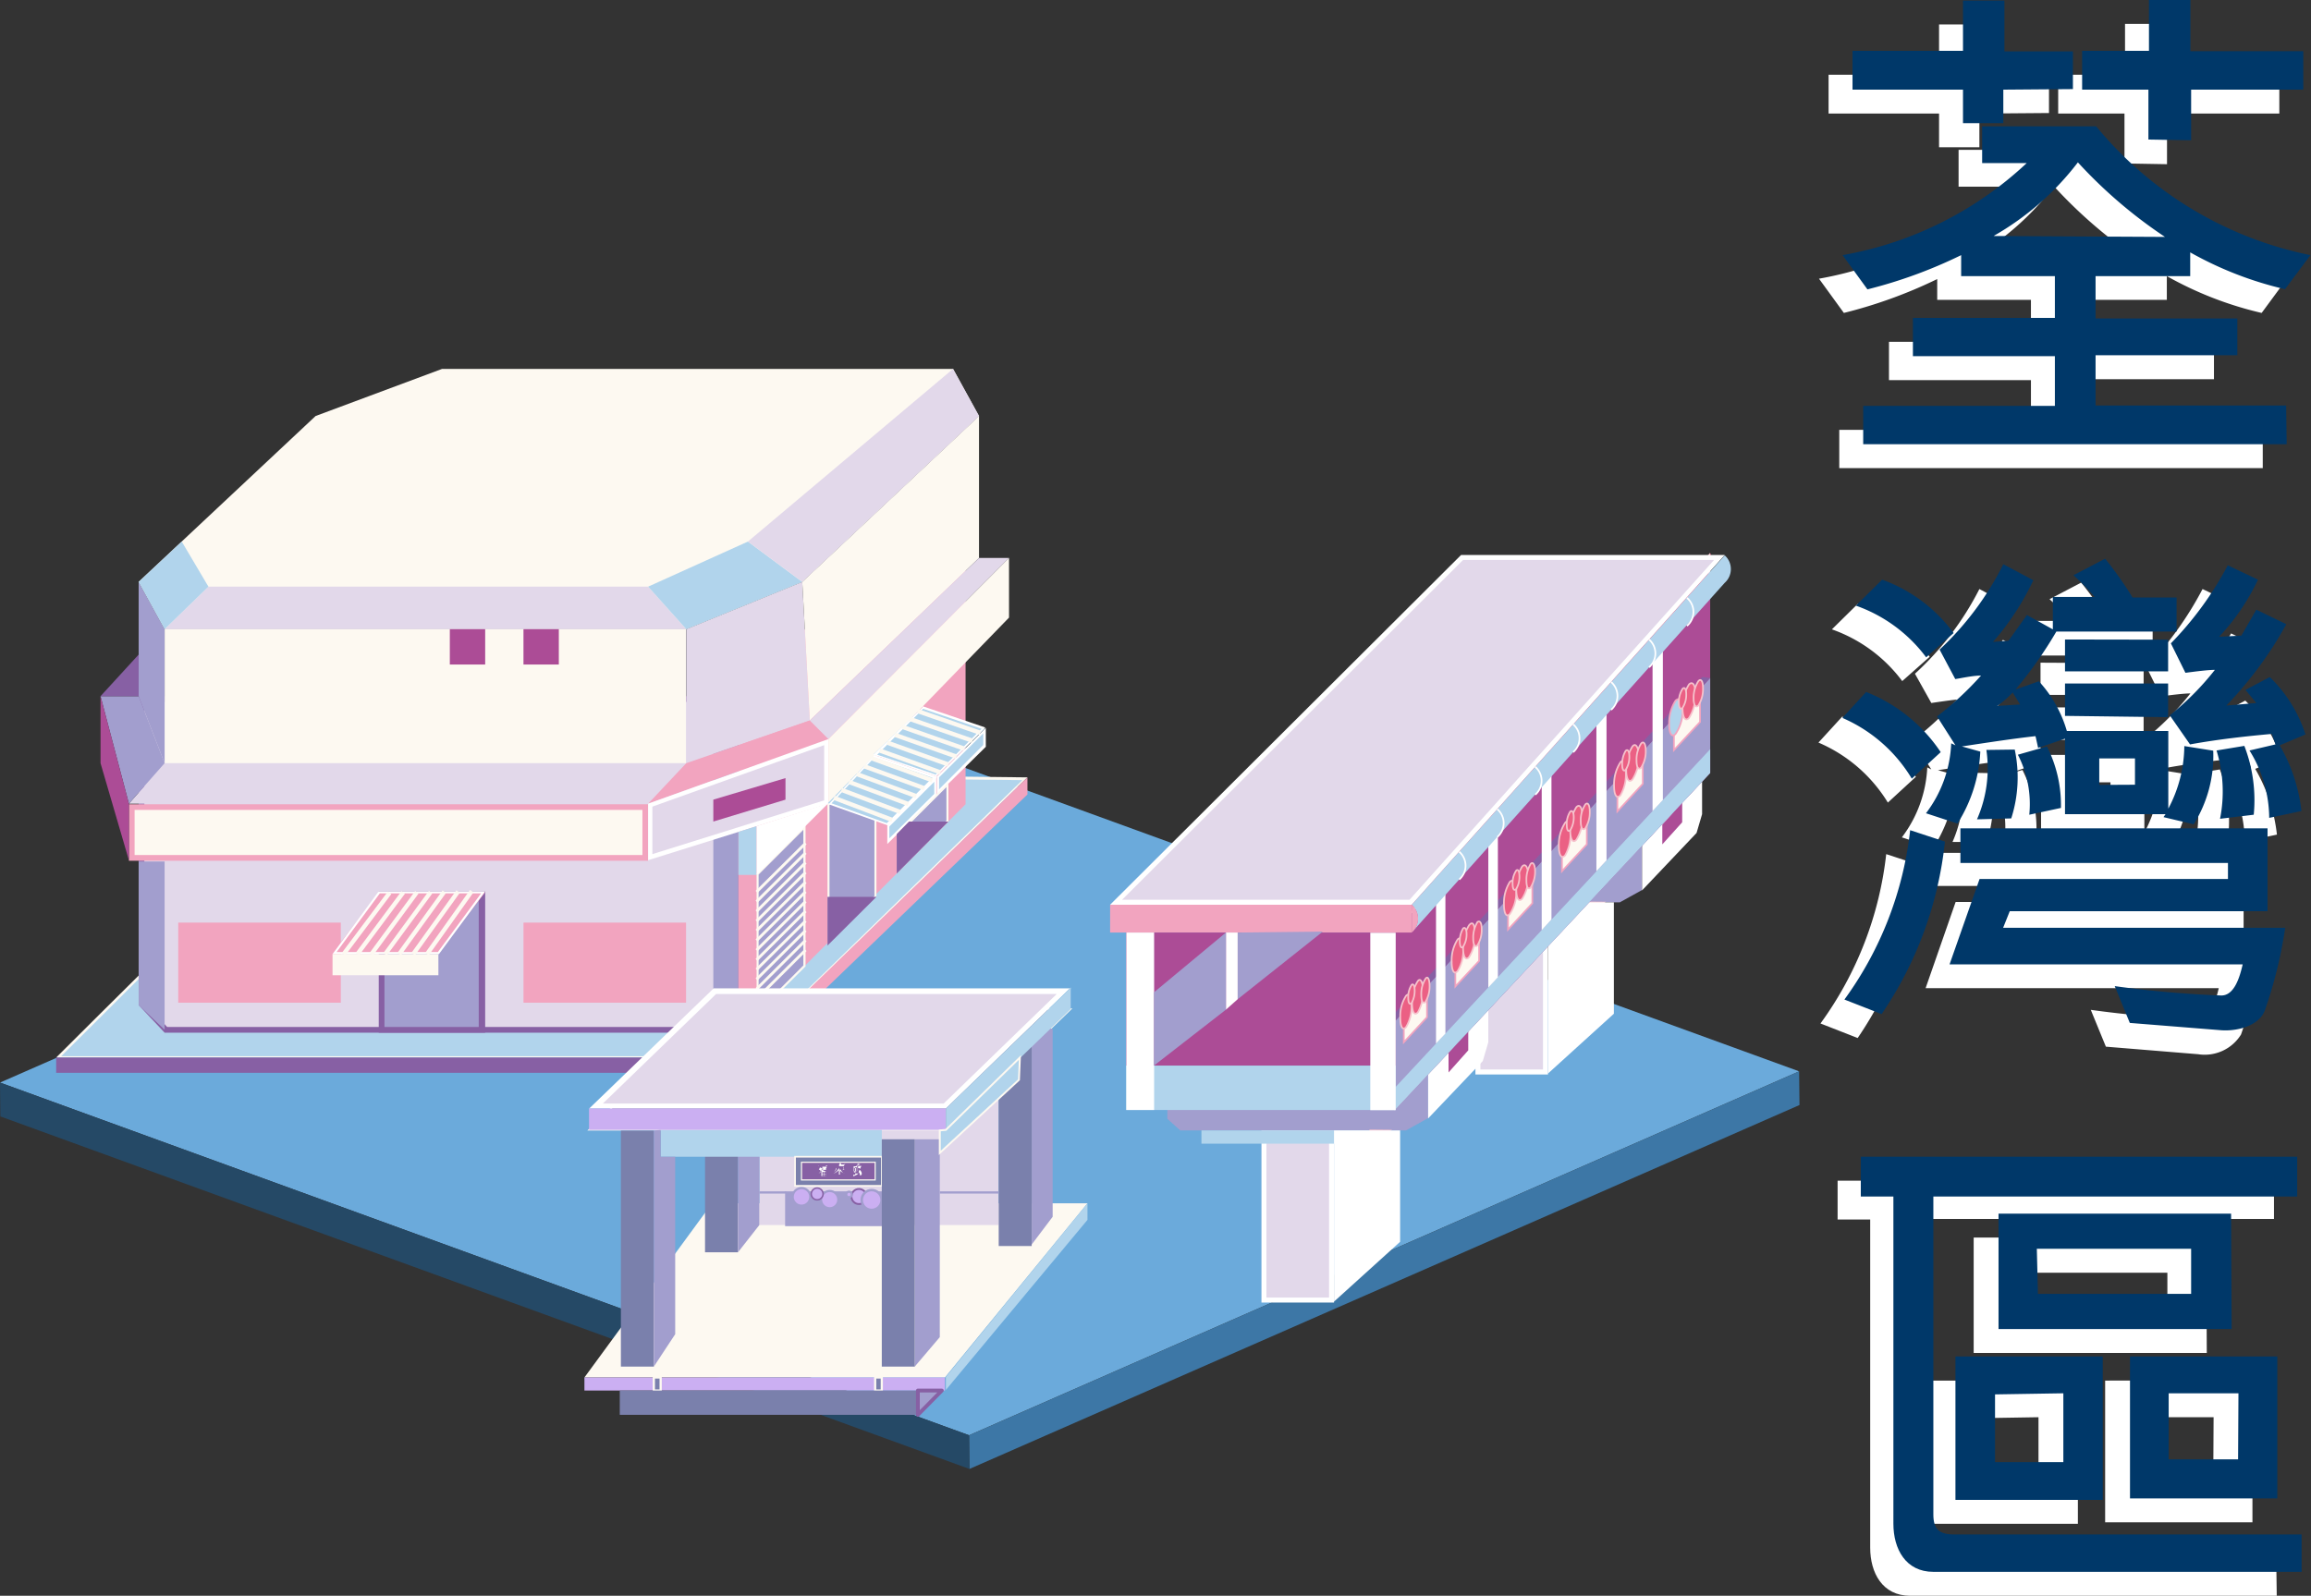 <svg xmlns="http://www.w3.org/2000/svg" width="125.51" height="86.69" viewBox="0 0 125.51 86.69">
  <rect x="0" y="0" width="125.51" height="86.69" fill="#333333" stroke="none"/>
  <g id="Layer_2" data-name="Layer 2">
    <g id="Iron">
      <g>
        <g>
          <path d="M122.89,25.43h-23V23.35l10.41,0v-2.7h-7.71V18.57h7.71V16.29h-5.09V15.16A25.73,25.73,0,0,1,100.14,17l-1.35-1.86a19.63,19.63,0,0,0,10-5h-2.42v-2l6.19,0a20.29,20.29,0,0,0,11.64,7L122.83,17a19.39,19.39,0,0,1-5.15-2v1.29h-5.14V18.6h7.7v2h-7.7v2.73h10.35ZM107.5,6.17V8l-2.19,0V6.17h-6V4.06h6l0-2.73,2.25,0,0,2.76h3.72V6.14Zm8.78,8a25.77,25.77,0,0,1-4.73-4.05,15.24,15.24,0,0,1-4.58,4Zm-.9-5.29V6.17h-3.6l0-2.11h3.63V1.3h2.25V4.08l6.13,0V6.17h-6.1l0,2.75Z" style="fill: #fff"/>
          <path d="M102.53,43.6a8.19,8.19,0,0,0-3.77-3.26l1.29-1.41a8.74,8.74,0,0,1,4,3.27Zm-3.66,12a19.24,19.24,0,0,0,3.57-9.2l1.89.62a20.45,20.45,0,0,1-3.44,9.37ZM103.31,37a8.12,8.12,0,0,0-3.82-2.81l1.43-1.41a8.29,8.29,0,0,1,3.88,2.9Zm13,8.52h-5.46v-4.1l-1.46.5-.14-.64c-1.24.14-2.48.33-4,.56l1,.28A8,8,0,0,1,105,46.05l-1.71-.56a6.81,6.81,0,0,0,1.38-3.8l.22.11-1-1.57A17.67,17.67,0,0,0,106.29,38c-.45.05-1.06.14-1.4.19L104,36.6A16.13,16.13,0,0,0,107.5,32l1.63.87a14.34,14.34,0,0,1-2.19,3.35l.84-.06,1-1.4,1.41.78V33.73h2.27a13.5,13.5,0,0,0-1.15-1.18l1.72-.9a20.3,20.3,0,0,1,1.49,2.11h2.39v1.85h-6.53a21.77,21.77,0,0,1-2.22,3.15l1.27-.45a6.75,6.75,0,0,1,1.52,2.7h5.51v4.22a7.35,7.35,0,0,0,.87-3.4l1.57.25a7,7,0,0,1-1.06,4.05l-1.64-.39Zm-1.94,11.34-.82-2a58.08,58.08,0,0,0,5.79.51c.71,0,1-1,1.16-1.69H104.58L106.21,49h13.53v-.87H105.17V46.33h16.68v4.5l-14,0-.36.9,15.32,0a24.35,24.35,0,0,1-1.1,4.47,2.32,2.32,0,0,1-2.33,1.07ZM108.09,42a7.29,7.29,0,0,1-.19,3.74l-1.86,0a6.9,6.9,0,0,0,.51-3.77Zm-.11-3.1a5.36,5.36,0,0,1-.84.73l1.24-.08Zm1.86,2.93a7.07,7.07,0,0,1,.76,3.34l-1.72.37a5.84,5.84,0,0,0-.62-3.26Zm6.58-5.8v1.72h-5.6V36Zm-5.6,4.14V38.43l5.6,0v1.83Zm3.8,3.74V42.5l-1.94,0,0,1.44Zm6-5.15,1.32-.7a7.57,7.57,0,0,1,1.94,3.12l-1.4.59a9.08,9.08,0,0,1,1.18,3.57l-1.75.37a7,7,0,0,0-1.06-3.66l1.4-.33-.2-.57c-1.32.12-2.84.28-4.44.57l-1.1-1.58a15.1,15.1,0,0,0,2.45-2.47c-.34,0-1,.08-1.6.16l-.79-1.6A18.29,18.29,0,0,0,119.62,32l1.64.78a11.89,11.89,0,0,1-2.11,3.1l1.21-.06.81-1.41,1.63.79a20.46,20.46,0,0,1-3.26,4.42l1.63-.14Zm-1.38,7a7.56,7.56,0,0,0-.19-3.71l1.51-.25A8.19,8.19,0,0,1,121,45.6Z" style="fill: #fff"/>
          <path d="M123.65,86.69H103.74c-1.5,0-2.17-1.24-2.17-2.61V66.25l-1.77,0V64.14l23.7,0v2.08H103.71l0,17.26c0,.79.28,1.1,1.15,1.1h18.76Zm-10.8-3.91h-8V75l8,0ZM107,77.05v3.68l3.71,0,0-3.74Zm12.85-3.55-12.66,0,0-6.27h12.63Zm-10.52-1.91h8.38V69.14h-8.38Zm13,3.4V82.7h-8V75Zm-2.11,2-3.79,0v3.59l3.77,0Z" style="fill: #fff"/>
        </g>
        <g>
          <path d="M124.19,24.13h-23V22.05l10.41,0v-2.7h-7.71V17.27h7.71V15h-5.09V13.86a25.73,25.73,0,0,1-5.09,1.86l-1.35-1.86a19.56,19.56,0,0,0,10-5h-2.42v-2l6.19,0a20.29,20.29,0,0,0,11.64,7l-1.38,1.85a19.39,19.39,0,0,1-5.15-2V15h-5.14v2.3h7.7v2h-7.7v2.73h10.35ZM108.8,4.87V6.69l-2.19,0V4.87h-6V2.76h6l0-2.73,2.25,0,0,2.76h3.72V4.84Zm8.78,8a25.77,25.77,0,0,1-4.73-4.05,15.24,15.24,0,0,1-4.58,4Zm-.9-5.29V4.87h-3.6l0-2.11h3.63V0h2.25V2.78l6.13,0V4.87H119l0,2.75Z" style="fill: #003869"/>
          <path d="M103.83,42.3A8.19,8.19,0,0,0,100.06,39l1.29-1.41a8.74,8.74,0,0,1,4.05,3.27Zm-3.66,12a19.24,19.24,0,0,0,3.57-9.2l1.89.62a20.45,20.45,0,0,1-3.44,9.37Zm4.44-18.59a8.12,8.12,0,0,0-3.82-2.81l1.43-1.41a8.34,8.34,0,0,1,3.88,2.9Zm13,8.52h-5.46v-4.1l-1.46.5-.14-.64c-1.24.14-2.48.33-4,.56l1,.28a8,8,0,0,1-1.24,3.91l-1.71-.56a6.72,6.72,0,0,0,1.37-3.8l.23.11-1-1.57a17.67,17.67,0,0,0,2.39-2.22c-.45,0-1.06.14-1.4.19l-.85-1.6a16.31,16.31,0,0,0,3.46-4.64l1.63.87a14.34,14.34,0,0,1-2.19,3.35l.84-.06,1-1.4,1.41.78V32.43h2.27a13.5,13.5,0,0,0-1.15-1.18l1.72-.9a20.3,20.3,0,0,1,1.49,2.11h2.39v1.85h-6.53a22.57,22.57,0,0,1-2.22,3.15l1.27-.45a6.75,6.75,0,0,1,1.52,2.7h5.51v4.22a7.35,7.35,0,0,0,.87-3.4l1.57.25a7,7,0,0,1-1.06,4l-1.64-.39Zm-1.94,11.34-.82-2a57.83,57.83,0,0,0,5.79.51c.71,0,1-1,1.16-1.69H105.88l1.63-4.64H121v-.87H106.47V45h16.68v4.5l-14,0-.36.9,15.32,0A24.35,24.35,0,0,1,123,54.9c-.33.84-1.49,1.12-2.33,1.07Zm-6.25-14.85a7.29,7.29,0,0,1-.19,3.74l-1.86.05a6.9,6.9,0,0,0,.51-3.77Zm-.11-3.1a5.36,5.36,0,0,1-.84.73l1.24-.08Zm1.86,2.93a7.07,7.07,0,0,1,.76,3.34l-1.72.37a5.84,5.84,0,0,0-.62-3.26Zm6.58-5.8v1.72h-5.6V34.74Zm-5.6,4.14V37.13l5.6,0v1.83Zm3.8,3.74V41.2l-1.94,0,0,1.44Zm6-5.15,1.32-.7a7.57,7.57,0,0,1,1.94,3.12l-1.4.59a9.08,9.08,0,0,1,1.18,3.57l-1.75.37a7,7,0,0,0-1.07-3.66l1.41-.33-.2-.57c-1.32.12-2.84.28-4.44.57l-1.1-1.58a15.1,15.1,0,0,0,2.45-2.47c-.34,0-1,.08-1.6.16l-.79-1.6a18.29,18.29,0,0,0,3.09-4.24l1.64.78a11.89,11.89,0,0,1-2.11,3.1l1.21-.06.81-1.41,1.63.79a20.8,20.8,0,0,1-3.26,4.42l1.63-.14Zm-1.38,7a7.56,7.56,0,0,0-.19-3.71l1.51-.25a8.19,8.19,0,0,1,.51,3.74Z" style="fill: #003869"/>
          <path d="M125,85.39H105c-1.5,0-2.17-1.24-2.17-2.61V65l-1.77,0V62.84l23.7,0V65H105l0,17.26c0,.79.28,1.1,1.15,1.1H125Zm-10.8-3.91h-8V73.69l8,0Zm-5.85-5.73v3.68l3.71,0,0-3.74Zm12.85-3.55-12.66,0,0-6.27h12.63Zm-10.52-1.91H119V67.84h-8.38Zm13,3.4V81.4h-8V73.69Zm-2.11,2-3.79,0v3.59l3.77,0Z" style="fill: #003869"/>
        </g>
        <g style="isolation: isolate">
          <polygon points="52.63 77.97 0 58.81 45.09 39.05 97.71 58.2 52.63 77.97" style="fill: #6baadb"/>
          <polygon points="52.65 79.8 52.63 77.97 97.71 58.2 97.73 60.03 52.65 79.8" style="fill: #3d77a6"/>
          <polygon points="0.02 60.65 0 58.81 52.63 77.97 52.65 79.8 0.02 60.65" style="fill: #254966"/>
        </g>
        <g>
          <g>
            <polygon points="3.19 57.4 18.73 41.87 55.66 42.28 40.14 57.4 3.19 57.4" style="fill: #b1d4ec"/>
            <path d="M18.74,42l36.78.38-15.4,15H3.32l2.22-2.21L18.74,42m0-.12L5.46,55.05l-2.41,2.4H40.16L55.8,42.23l-37.11-.4Z" style="fill: #fdf9f1"/>
          </g>
          <g>
            <polygon points="9.01 55.94 7.69 54.54 7.69 37.98 39.94 37.98 39.94 55.94 9.01 55.94" style="fill: #e2d8ea"/>
            <path d="M39.79,38.13V55.79H9.08L7.84,54.48V38.13h32m.31-.31H7.53V54.6l1.41,1.5H40.1V37.82Z" style="fill: #8760a4"/>
          </g>
          <rect x="38.74" y="37.82" width="1.35" height="18.28" style="fill: #a29ece"/>
          <polygon points="52.44 43.69 40.1 56.1 40.1 37.82 52.44 25.41 52.44 43.69" style="fill: #f2a4bf"/>
          <g>
            <rect x="20.72" y="48.57" width="5.47" height="7.37" style="fill: #a29ece"/>
            <path d="M26,48.73v7.06H20.88V48.73H26m.31-.31H20.57V56.1h5.78V48.42Z" style="fill: #8760a4"/>
          </g>
          <polygon points="37.27 34.18 8.94 34.18 7.53 31.61 17.14 22.6 24.01 20.04 51.76 20.04 53.17 22.6 43.57 31.61 37.27 34.18" style="fill: #fdf9f1"/>
          <rect x="8.94" y="34.18" width="28.32" height="7.29" style="fill: #fdf9f1"/>
          <polygon points="37.27 34.18 37.27 41.46 43.98 39.14 43.57 31.61 37.27 34.18" style="fill: #e2d8ea"/>
          <polygon points="43.57 31.61 43.98 39.14 53.17 30.31 53.17 22.6 43.57 31.61" style="fill: #fdf9f1"/>
          <polygon points="7.53 31.61 7.53 37.82 8.94 41.46 8.94 34.18 7.53 31.61" style="fill: #a29ece"/>
          <polygon points="35.18 43.66 7 43.66 8.94 41.46 37.27 41.46 35.18 43.66" style="fill: #e2d8ea"/>
          <polygon points="7.53 37.82 5.46 37.82 7 43.66 8.94 41.46 7.53 37.82" style="fill: #a29ece"/>
          <polygon points="5.46 37.82 7.53 35.56 7.53 37.82 5.46 37.82" style="fill: #8760a4"/>
          <polygon points="35.2 43.66 44.99 40.15 43.98 39.14 37.27 41.46 35.2 43.66" style="fill: #f2a4bf"/>
          <polygon points="44.99 40.15 43.98 39.14 53.17 30.31 54.8 30.31 44.99 40.15" style="fill: #e2d8ea"/>
          <g>
            <rect x="7.15" y="43.81" width="27.89" height="2.76" style="fill: #fdf9f1"/>
            <path d="M34.89,44v2.45H7.31V44H34.89m.31-.31H7v3.07H35.2V43.66Z" style="fill: #f2a4bf"/>
          </g>
          <g>
            <polygon points="35.32 43.74 44.88 40.32 44.88 43.57 35.32 46.57 35.32 43.74" style="fill: #e2d8ea"/>
            <path d="M44.76,40.48v3l-9.33,2.92V43.82l9.33-3.34m.23-.33L35.2,43.66v3.07L45,43.66V40.15Z" style="fill: #fff"/>
          </g>
          <polygon points="44.99 40.15 44.99 43.66 54.8 33.55 54.8 30.31 44.99 40.15" style="fill: #fdf9f1"/>
          <polygon points="5.46 37.82 5.46 41.46 7 46.73 7 43.66 5.46 37.82" style="fill: #ac4c96"/>
          <polygon points="8.94 34.18 37.27 34.18 35.2 31.87 11.32 31.87 8.94 34.18" style="fill: #e2d8ea"/>
          <polygon points="35.2 31.87 40.62 29.42 43.57 31.61 37.27 34.18 35.2 31.87" style="fill: #b1d4ec"/>
          <polygon points="51.76 20.04 40.62 29.42 43.57 31.61 53.17 22.6 51.76 20.04" style="fill: #e2d8ea"/>
          <polygon points="38.74 43.44 38.74 44.63 42.66 43.44 42.66 42.27 38.74 43.44" style="fill: #ac4c96"/>
          <g>
            <rect x="28.59" y="50.28" width="8.52" height="4.04" style="fill: #f2a4bf"/>
            <path d="M37,50.43v3.73H28.74V50.43H37m.31-.31H28.43v4.35h8.83V50.12Z" style="fill: #f2a4bf"/>
          </g>
          <g>
            <rect x="9.84" y="50.28" width="8.52" height="4.04" style="fill: #f2a4bf"/>
            <path d="M18.2,50.43v3.73H10V50.43H18.2m.31-.31H9.68v4.35h8.83V50.12Z" style="fill: #f2a4bf"/>
          </g>
          <g>
            <polygon points="41.14 47.46 43.69 44.95 43.69 52.5 41.14 55.01 41.14 47.46" style="fill: #a29ece"/>
            <path d="M43.63,45.08v7.37L41.2,54.88V47.51l2.43-2.43m.12-.27-2.66,2.65v7.68l2.66-2.64V44.81Z" style="fill: #fdf9f1"/>
          </g>
          <g>
            <line x1="41.09" y1="48.45" x2="43.75" y2="45.81" style="fill: none;stroke: #fdf9f1;stroke-miterlimit: 10;stroke-width: 0.155px"/>
            <line x1="41.09" y1="48.98" x2="43.75" y2="46.33" style="fill: none;stroke: #fdf9f1;stroke-miterlimit: 10;stroke-width: 0.155px"/>
            <line x1="41.09" y1="49.51" x2="43.75" y2="46.86" style="fill: none;stroke: #fdf9f1;stroke-miterlimit: 10;stroke-width: 0.155px"/>
            <line x1="41.09" y1="50.04" x2="43.75" y2="47.39" style="fill: none;stroke: #fdf9f1;stroke-miterlimit: 10;stroke-width: 0.155px"/>
            <line x1="41.09" y1="50.56" x2="43.75" y2="47.92" style="fill: none;stroke: #fdf9f1;stroke-miterlimit: 10;stroke-width: 0.155px"/>
            <line x1="41.09" y1="51.09" x2="43.75" y2="48.44" style="fill: none;stroke: #fdf9f1;stroke-miterlimit: 10;stroke-width: 0.155px"/>
            <line x1="41.09" y1="51.62" x2="43.75" y2="48.97" style="fill: none;stroke: #fdf9f1;stroke-miterlimit: 10;stroke-width: 0.155px"/>
            <line x1="41.09" y1="52.15" x2="43.75" y2="49.5" style="fill: none;stroke: #fdf9f1;stroke-miterlimit: 10;stroke-width: 0.155px"/>
            <line x1="41.09" y1="52.67" x2="43.75" y2="50.03" style="fill: none;stroke: #fdf9f1;stroke-miterlimit: 10;stroke-width: 0.155px"/>
            <line x1="41.09" y1="53.2" x2="43.75" y2="50.55" style="fill: none;stroke: #fdf9f1;stroke-miterlimit: 10;stroke-width: 0.155px"/>
            <line x1="41.09" y1="53.73" x2="43.75" y2="51.08" style="fill: none;stroke: #fdf9f1;stroke-miterlimit: 10;stroke-width: 0.155px"/>
            <line x1="41.09" y1="54.26" x2="43.75" y2="51.61" style="fill: none;stroke: #fdf9f1;stroke-miterlimit: 10;stroke-width: 0.155px"/>
          </g>
          <g>
            <polygon points="45 43.69 47.54 41.17 47.54 48.72 45 51.24 45 43.69" style="fill: #a29ece"/>
            <path d="M47.49,41.31v7.37L45.05,51.1V43.73l2.44-2.42M47.6,41l-2.66,2.65v7.68l2.66-2.65V41Z" style="fill: #fdf9f1"/>
          </g>
          <polyline points="40.1 47.53 41.09 47.53 41.09 44.88 40.1 45.19" style="fill: #b1d4ec"/>
          <polyline points="41.09 47.53 44.98 43.64 41.09 44.88" style="fill: #fff"/>
          <rect x="28.43" y="34.18" width="1.92" height="1.92" style="fill: #ac4c96"/>
          <rect x="24.43" y="34.18" width="1.92" height="1.92" style="fill: #ac4c96"/>
          <polygon points="47.6 48.72 44.94 48.72 44.94 51.37 47.6 48.72" style="fill: #8760a4"/>
          <g>
            <g>
              <polygon points="44.96 43.63 47.48 41.06 50.83 42.26 48.18 44.79 44.96 43.63" style="fill: #b1d4ec"/>
              <path d="M47.47,41.15l3.17,1.1-2.48,2.47-3-1.08,2.33-2.49m0-.13-2.49,2.67,3.25,1.16,2.66-2.65L47.43,41Z" style="fill: #fff"/>
            </g>
            <g>
              <polygon points="48.25 44.85 50.79 42.34 50.79 43.18 48.25 45.67 48.25 44.85" style="fill: #b1d4ec"/>
              <path d="M50.74,42.47v.66L48.3,45.54V44.9l2.44-2.43m.11-.27-2.66,2.65v1l2.66-2.63v-1Z" style="fill: #fff"/>
            </g>
          </g>
          <g>
            <g>
              <polygon points="47.45 40.97 50.13 38.41 53.49 39.59 50.84 42.14 47.45 40.97" style="fill: #b1d4ec"/>
              <path d="M50.12,38.5l3.19,1.09-2.49,2.49L47.64,41l2.48-2.48m0-.12L47.43,41l3.42,1.18,2.66-2.66-3.42-1.16Z" style="fill: #fff"/>
            </g>
            <g>
              <polygon points="50.91 42.19 53.46 39.67 53.46 40.52 50.91 43.01 50.91 42.19" style="fill: #b1d4ec"/>
              <path d="M53.4,39.81v.66L51,42.88v-.65l2.43-2.42m.11-.27-2.66,2.65v1l2.66-2.62v-1Z" style="fill: #fff"/>
            </g>
          </g>
          <g>
            <polygon points="48.75 45.31 51.45 42.63 51.45 44.63 48.75 47.32 48.75 45.31" style="fill: #a29ece"/>
            <path d="M51.4,42.76v1.82l-2.59,2.61V45.35l2.59-2.59m.11-.27L48.7,45.31v2.15l2.81-2.83V42.49Z" style="fill: #fdf9f1"/>
          </g>
          <polygon points="51.51 44.63 49.37 44.63 48.7 45.31 48.7 47.46 51.51 44.63" style="fill: #8760a4"/>
          <polygon points="8.94 55.94 8.94 46.8 7.53 46.8 7.53 54.6 8.94 55.94" style="fill: #a29ece"/>
          <g>
            <polygon points="18.06 51.77 20.61 48.45 26.35 48.47 23.81 51.77 18.06 51.77" style="fill: #f2a4bf"/>
            <path d="M26.13,48.53l-2.35,3.19h-5.5l2.35-3.19h5.5m.22-.11H20.57l-2.51,3.41h5.78l2.51-3.41Z" style="fill: #fff"/>
          </g>
          <rect x="18.06" y="51.83" width="5.75" height="1.15" style="fill: #fdf9f1"/>
          <rect x="3.05" y="57.45" width="37.04" height="0.83" style="fill: #8760a4"/>
          <polygon points="40.1 57.45 40.1 58.27 55.8 43.16 55.8 42.23 40.1 57.45" style="fill: #f2a4bf"/>
          <polygon points="7.53 31.61 9.87 29.42 11.32 31.87 8.94 34.18 7.53 31.61" style="fill: #b1d4ec"/>
          <g>
            <line x1="21.16" y1="48.5" x2="18.66" y2="51.83" style="fill: none;stroke: #fdf9f1;stroke-miterlimit: 10;stroke-width: 0.233px"/>
            <line x1="21.9" y1="48.48" x2="19.41" y2="51.83" style="fill: none;stroke: #fdf9f1;stroke-miterlimit: 10;stroke-width: 0.233px"/>
            <line x1="22.64" y1="48.47" x2="20.17" y2="51.83" style="fill: none;stroke: #fdf9f1;stroke-miterlimit: 10;stroke-width: 0.233px"/>
            <line x1="23.39" y1="48.46" x2="20.92" y2="51.83" style="fill: none;stroke: #fdf9f1;stroke-miterlimit: 10;stroke-width: 0.233px"/>
            <line x1="24.13" y1="48.44" x2="21.68" y2="51.83" style="fill: none;stroke: #fdf9f1;stroke-miterlimit: 10;stroke-width: 0.233px"/>
            <line x1="24.88" y1="48.43" x2="22.44" y2="51.83" style="fill: none;stroke: #fdf9f1;stroke-miterlimit: 10;stroke-width: 0.233px"/>
            <line x1="25.62" y1="48.41" x2="23.19" y2="51.83" style="fill: none;stroke: #fdf9f1;stroke-miterlimit: 10;stroke-width: 0.233px"/>
          </g>
          <g>
            <line x1="45.29" y1="43.34" x2="48.45" y2="44.54" style="fill: none;stroke: #fdf9f1;stroke-miterlimit: 10;stroke-width: 0.233px"/>
            <line x1="45.7" y1="42.91" x2="48.89" y2="44.11" style="fill: none;stroke: #fdf9f1;stroke-miterlimit: 10;stroke-width: 0.233px"/>
            <line x1="46.11" y1="42.48" x2="49.33" y2="43.68" style="fill: none;stroke: #fdf9f1;stroke-miterlimit: 10;stroke-width: 0.233px"/>
            <line x1="46.53" y1="42.05" x2="49.76" y2="43.25" style="fill: none;stroke: #fdf9f1;stroke-miterlimit: 10;stroke-width: 0.233px"/>
            <line x1="46.94" y1="41.63" x2="50.2" y2="42.82" style="fill: none;stroke: #fdf9f1;stroke-miterlimit: 10;stroke-width: 0.233px"/>
            <line x1="47.35" y1="41.2" x2="50.63" y2="42.39" style="fill: none;stroke: #fdf9f1;stroke-miterlimit: 10;stroke-width: 0.233px"/>
            <line x1="47.77" y1="40.77" x2="51.07" y2="41.96" style="fill: none;stroke: #fdf9f1;stroke-miterlimit: 10;stroke-width: 0.233px"/>
            <line x1="48.18" y1="40.34" x2="51.5" y2="41.53" style="fill: none;stroke: #fdf9f1;stroke-miterlimit: 10;stroke-width: 0.233px"/>
            <line x1="48.6" y1="39.92" x2="51.94" y2="41.1" style="fill: none;stroke: #fdf9f1;stroke-miterlimit: 10;stroke-width: 0.233px"/>
            <line x1="49.01" y1="39.49" x2="52.37" y2="40.67" style="fill: none;stroke: #fdf9f1;stroke-miterlimit: 10;stroke-width: 0.233px"/>
            <line x1="49.42" y1="39.06" x2="52.81" y2="40.24" style="fill: none;stroke: #fdf9f1;stroke-miterlimit: 10;stroke-width: 0.233px"/>
            <line x1="49.84" y1="38.63" x2="53.24" y2="39.81" style="fill: none;stroke: #fdf9f1;stroke-miterlimit: 10;stroke-width: 0.233px"/>
          </g>
        </g>
        <g>
          <g>
            <g>
              <g>
                <rect x="80.26" y="49.16" width="3.67" height="9.08" style="fill: #e2d8ea"/>
                <path d="M83.8,49.29V58.1H80.4V49.29h3.4m.27-.27H80.13v9.35h3.94V49Z" style="fill: #fff"/>
              </g>
              <polygon points="75.71 49.02 87.97 49.02 89.18 48.35 89.18 45.95 75.02 45.95 75.02 48.39 75.71 49.02" style="fill: #a29ece"/>
              <polygon points="89.18 48.37 92.14 45.25 92.44 44.23 92.44 42.44 89.18 45.92 89.18 48.37" style="fill: #fff"/>
              <polygon points="91.36 44.67 90.28 45.87 90.28 44.8 91.36 43.59 91.36 44.67" style="fill: #ac4c96"/>
              <rect x="76.86" y="49.02" width="9.17" height="0.72" style="fill: #eb6084;stroke: #f6c2cc;stroke-miterlimit: 10;stroke-width: 0.091px"/>
              <polygon points="86.03 49.75 87.08 49.03 86.03 49.02 86.03 49.75" style="fill: #eb6084;stroke: #f6c2cc;stroke-miterlimit: 10;stroke-width: 0.091px"/>
            </g>
            <polygon points="84.07 58.32 87.65 55.07 87.65 49.02 86.29 49.02 84.07 49.02 84.07 58.32" style="fill: #fff"/>
          </g>
          <g>
            <g>
              <g>
                <rect x="68.65" y="61.55" width="3.67" height="9.08" style="fill: #e2d8ea"/>
                <path d="M72.18,61.68v8.81h-3.4V61.68h3.4m.27-.27H68.51v9.35h3.94V61.41Z" style="fill: #fff"/>
              </g>
              <polygon points="64.1 61.41 76.36 61.41 77.56 60.74 77.56 58.34 63.4 58.34 63.4 60.78 64.1 61.41" style="fill: #a29ece"/>
              <polygon points="77.56 60.76 80.53 57.64 80.83 56.62 80.83 54.83 77.56 58.31 77.56 60.76" style="fill: #fff"/>
              <polygon points="79.74 57.06 78.67 58.26 78.67 57.19 79.74 55.98 79.74 57.06" style="fill: #ac4c96"/>
              <rect x="65.25" y="61.41" width="9.17" height="0.72" style="fill: #b1d4ec"/>
              <polygon points="74.42 62.14 75.46 61.42 74.42 61.41 74.42 62.14" style="fill: #eb6084;stroke: #f6c2cc;stroke-miterlimit: 10;stroke-width: 0.091px"/>
            </g>
            <polygon points="72.45 70.71 76.04 67.46 76.04 61.41 74.68 61.41 72.45 61.41 72.45 70.71" style="fill: #fff"/>
          </g>
          <g>
            <g>
              <polygon points="75.76 49.19 92.91 30.06 92.83 31.66 75.76 50.58 75.76 49.19" style="fill: #eb6084"/>
              <path d="M92.79,30.27v1.35l-17,18.84V49.22l17-18.95m.09-.24L75.71,49.19V50.7l17.17-19V30Z" style="fill: #f6c2cc"/>
            </g>
            <polygon points="92.88 41.99 75.72 60.34 75.72 50.7 92.88 31.66 92.88 41.99" style="fill: #ac4c96"/>
            <polygon points="92.88 41.99 75.72 60.34 75.72 55.52 92.88 36.83 92.88 41.99" style="fill: #a29ece"/>
            <polygon points="92.88 36.83 75.72 55.52 75.72 55.07 92.44 36.78 92.88 36.83" style="fill: #8760a4"/>
            <polygon points="92.88 41.99 75.72 60.34 75.72 59.13 92.88 40.7 92.88 41.99" style="fill: #b1d4ec"/>
            <g>
              <polygon points="77.99 56.69 77.99 48.18 78.5 47.61 78.5 56.15 77.99 56.69" style="fill: #fff"/>
              <polygon points="80.83 53.65 80.83 45.03 81.35 44.45 81.35 53.09 80.83 53.65" style="fill: #fff"/>
              <polygon points="83.73 50.53 83.73 41.81 84.26 41.22 84.26 49.95 83.73 50.53" style="fill: #fff"/>
              <polygon points="86.7 47.33 86.7 38.51 87.25 37.9 87.25 46.74 86.7 47.33" style="fill: #fff"/>
              <polygon points="89.75 44.06 89.75 35.12 90.31 34.5 90.31 43.46 89.75 44.06" style="fill: #fff"/>
            </g>
            <g>
              <polygon points="77.5 55.26 76.24 56.62 76.24 54.95 77.5 53.58 77.5 55.26" style="fill: #fdf9f1;stroke: #f2a4bf;stroke-miterlimit: 10;stroke-width: 0.091px"/>
              <path d="M76.66,54.61a2.13,2.13,0,0,1-.3,1.19c-.18.19-.31,0-.31-.52a2,2,0,0,1,.31-1.18C76.53,53.91,76.66,54.14,76.66,54.61Z" style="fill: #eb6084;stroke: #f6c2cc;stroke-miterlimit: 10;stroke-width: 0.091px"/>
              <path d="M77.28,53.81A2.16,2.16,0,0,1,77,55c-.18.18-.31,0-.31-.52A2,2,0,0,1,77,53.3C77.14,53.11,77.28,53.34,77.28,53.81Z" style="fill: #eb6084;stroke: #f6c2cc;stroke-miterlimit: 10;stroke-width: 0.091px"/>
              <path d="M77.64,53.55a1.62,1.62,0,0,1-.22.87c-.13.13-.23,0-.23-.38a1.53,1.53,0,0,1,.23-.87C77.54,53,77.64,53.2,77.64,53.55Z" style="fill: #eb6084;stroke: #f6c2cc;stroke-miterlimit: 10;stroke-width: 0.091px"/>
              <path d="M76.83,53.81a1.3,1.3,0,0,1-.17.68c-.1.11-.18,0-.18-.3a1.23,1.23,0,0,1,.18-.68C76.75,53.41,76.83,53.54,76.83,53.81Z" style="fill: #eb6084;stroke: #f6c2cc;stroke-miterlimit: 10;stroke-width: 0.091px"/>
            </g>
            <g>
              <polygon points="80.33 52.2 79.04 53.59 79.04 51.9 80.33 50.5 80.33 52.2" style="fill: #fdf9f1;stroke: #f2a4bf;stroke-miterlimit: 10;stroke-width: 0.091px"/>
              <path d="M79.47,51.56a2.19,2.19,0,0,1-.31,1.2c-.18.19-.32,0-.32-.52a2.1,2.1,0,0,1,.32-1.2C79.33,50.85,79.47,51.08,79.47,51.56Z" style="fill: #eb6084;stroke: #f6c2cc;stroke-miterlimit: 10;stroke-width: 0.091px"/>
              <path d="M80.1,50.74A2.11,2.11,0,0,1,79.78,52c-.17.19-.32,0-.32-.52a2.19,2.19,0,0,1,.32-1.21C80,50,80.1,50.26,80.1,50.74Z" style="fill: #eb6084;stroke: #f6c2cc;stroke-miterlimit: 10;stroke-width: 0.091px"/>
              <path d="M80.47,50.46a1.58,1.58,0,0,1-.23.89c-.12.13-.23,0-.23-.38a1.63,1.63,0,0,1,.23-.88C80.37,50,80.47,50.12,80.47,50.46Z" style="fill: #eb6084;stroke: #f6c2cc;stroke-miterlimit: 10;stroke-width: 0.091px"/>
              <path d="M79.65,50.74a1.23,1.23,0,0,1-.19.69c-.09.11-.18,0-.18-.3a1.33,1.33,0,0,1,.18-.69C79.56,50.34,79.65,50.47,79.65,50.74Z" style="fill: #eb6084;stroke: #f6c2cc;stroke-miterlimit: 10;stroke-width: 0.091px"/>
            </g>
            <g>
              <polygon points="83.22 49.07 81.9 50.5 81.9 48.78 83.22 47.35 83.22 49.07" style="fill: #fdf9f1;stroke: #f2a4bf;stroke-miterlimit: 10;stroke-width: 0.091px"/>
              <path d="M82.35,48.43A2.14,2.14,0,0,1,82,49.65c-.18.2-.32,0-.32-.52A2.15,2.15,0,0,1,82,47.91C82.2,47.71,82.35,48,82.35,48.43Z" style="fill: #eb6084;stroke: #f6c2cc;stroke-miterlimit: 10;stroke-width: 0.091px"/>
              <path d="M83,47.59a2.15,2.15,0,0,1-.33,1.23c-.18.2-.32,0-.32-.52a2.21,2.21,0,0,1,.32-1.23C82.84,46.88,83,47.11,83,47.59Z" style="fill: #eb6084;stroke: #f6c2cc;stroke-miterlimit: 10;stroke-width: 0.091px"/>
              <path d="M83.37,47.31a1.64,1.64,0,0,1-.24.9c-.13.14-.23,0-.23-.38a1.65,1.65,0,0,1,.23-.9C83.26,46.79,83.37,47,83.37,47.31Z" style="fill: #eb6084;stroke: #f6c2cc;stroke-miterlimit: 10;stroke-width: 0.091px"/>
              <path d="M82.52,47.6a1.25,1.25,0,0,1-.18.7c-.11.11-.19,0-.19-.29a1.23,1.23,0,0,1,.19-.71C82.44,47.19,82.52,47.33,82.52,47.6Z" style="fill: #eb6084;stroke: #f6c2cc;stroke-miterlimit: 10;stroke-width: 0.091px"/>
            </g>
            <g>
              <polygon points="86.18 45.87 84.83 47.33 84.83 45.59 86.18 44.12 86.18 45.87" style="fill: #fdf9f1;stroke: #f2a4bf;stroke-miterlimit: 10;stroke-width: 0.091px"/>
              <path d="M85.29,45.23A2.24,2.24,0,0,1,85,46.47c-.19.2-.34,0-.34-.52A2.17,2.17,0,0,1,85,44.7C85.14,44.5,85.29,44.74,85.29,45.23Z" style="fill: #eb6084;stroke: #f6c2cc;stroke-miterlimit: 10;stroke-width: 0.091px"/>
              <path d="M85.94,44.37a2.17,2.17,0,0,1-.33,1.25c-.18.2-.33,0-.33-.52a2.25,2.25,0,0,1,.33-1.25C85.8,43.65,85.94,43.88,85.94,44.37Z" style="fill: #eb6084;stroke: #f6c2cc;stroke-miterlimit: 10;stroke-width: 0.091px"/>
              <path d="M86.34,44.08a1.63,1.63,0,0,1-.24.91c-.14.15-.25,0-.25-.38a1.57,1.57,0,0,1,.25-.91C86.23,43.56,86.34,43.73,86.34,44.08Z" style="fill: #eb6084;stroke: #f6c2cc;stroke-miterlimit: 10;stroke-width: 0.091px"/>
              <path d="M85.47,44.39a1.31,1.31,0,0,1-.19.71c-.11.11-.19,0-.19-.3a1.21,1.21,0,0,1,.19-.71C85.38,44,85.47,44.11,85.47,44.39Z" style="fill: #eb6084;stroke: #f6c2cc;stroke-miterlimit: 10;stroke-width: 0.091px"/>
            </g>
            <g>
              <polygon points="89.22 42.58 87.84 44.08 87.84 42.32 89.22 40.81 89.22 42.58" style="fill: #fdf9f1;stroke: #f2a4bf;stroke-miterlimit: 10;stroke-width: 0.091px"/>
              <path d="M88.3,42A2.2,2.2,0,0,1,88,43.21c-.19.2-.34,0-.34-.53A2.23,2.23,0,0,1,88,41.42C88.15,41.22,88.3,41.45,88.3,42Z" style="fill: #eb6084;stroke: #f6c2cc;stroke-miterlimit: 10;stroke-width: 0.091px"/>
              <path d="M89,41.07a2.22,2.22,0,0,1-.34,1.27c-.19.21-.34,0-.34-.52a2.22,2.22,0,0,1,.34-1.27C88.82,40.34,89,40.58,89,41.07Z" style="fill: #eb6084;stroke: #f6c2cc;stroke-miterlimit: 10;stroke-width: 0.091px"/>
              <path d="M89.38,40.77a1.64,1.64,0,0,1-.25.93c-.14.14-.25,0-.25-.39a1.6,1.6,0,0,1,.25-.92C89.27,40.24,89.38,40.41,89.38,40.77Z" style="fill: #eb6084;stroke: #f6c2cc;stroke-miterlimit: 10;stroke-width: 0.091px"/>
              <path d="M88.49,41.09a1.27,1.27,0,0,1-.2.73c-.1.11-.19,0-.19-.3a1.36,1.36,0,0,1,.19-.73C88.4,40.68,88.49,40.81,88.49,41.09Z" style="fill: #eb6084;stroke: #f6c2cc;stroke-miterlimit: 10;stroke-width: 0.091px"/>
            </g>
            <g>
              <polygon points="92.33 39.22 90.91 40.75 90.91 38.97 92.33 37.42 92.33 39.22" style="fill: #fdf9f1;stroke: #f2a4bf;stroke-miterlimit: 10;stroke-width: 0.091px"/>
              <path d="M91.39,38.58A2.31,2.31,0,0,1,91,39.87c-.19.21-.35,0-.35-.53A2.27,2.27,0,0,1,91,38.06C91.23,37.85,91.39,38.08,91.39,38.58Z" style="fill: #b1d4ec;stroke: #f2a4bf;stroke-miterlimit: 10;stroke-width: 0.091px"/>
              <path d="M92.08,37.69A2.31,2.31,0,0,1,91.73,39c-.19.21-.35,0-.35-.53a2.31,2.31,0,0,1,.35-1.29C91.92,37,92.08,37.19,92.08,37.69Z" style="fill: #eb6084;stroke: #f6c2cc;stroke-miterlimit: 10;stroke-width: 0.091px"/>
              <path d="M92.49,37.38a1.65,1.65,0,0,1-.25.94c-.14.15-.26,0-.26-.38a1.65,1.65,0,0,1,.26-.94C92.38,36.85,92.49,37,92.49,37.38Z" style="fill: #eb6084;stroke: #f6c2cc;stroke-miterlimit: 10;stroke-width: 0.091px"/>
              <path d="M91.58,37.72a1.3,1.3,0,0,1-.2.73c-.11.12-.2,0-.2-.3a1.3,1.3,0,0,1,.2-.73C91.49,37.3,91.58,37.43,91.58,37.72Z" style="fill: #eb6084;stroke: #f6c2cc;stroke-miterlimit: 10;stroke-width: 0.091px"/>
            </g>
          </g>
          <g>
            <rect x="60.29" y="49.15" width="16.37" height="1.51" style="fill: #f2a4bf"/>
            <rect x="61.16" y="50.66" width="14.64" height="7.23" style="fill: #ac4c96"/>
            <rect x="61.16" y="57.89" width="14.64" height="2.41" style="fill: #b1d4ec"/>
            <rect x="57.1" y="54.72" width="9.64" height="1.51" transform="translate(117.4 -6.44) rotate(90)" style="fill: #fff"/>
            <rect x="70.29" y="54.79" width="9.64" height="1.38" transform="translate(130.59 -19.62) rotate(90)" style="fill: #fff"/>
          </g>
          <g>
            <polygon points="60.62 49.02 79.4 30.28 93.39 30.28 76.61 49.02 60.62 49.02" style="fill: #e2d8ea"/>
            <path d="M93.09,30.42,76.55,48.88H60.94L79.46,30.42H93.09m.61-.27H79.35l-19.06,19H76.67l17-19Z" style="fill: #fff"/>
          </g>
          <path d="M76.67,49.15h0a1,1,0,0,1,.06,1.44l-.06.07,17-19,0,0a1,1,0,0,0,0-1.49h0Z" style="fill: #b1d4ec"/>
          <polygon points="67.22 50.66 67.22 54.28 66.58 54.85 66.58 50.66 67.22 50.66" style="fill: #fff"/>
          <polygon points="62.67 53.91 66.58 50.66 66.58 54.85 62.67 57.89 62.67 53.91" style="fill: #a29ece"/>
          <path d="M76.67,49.15v1.51A1,1,0,0,0,76.67,49.15Z" style="fill: #f2a4bf"/>
          <g>
            <path d="M79.25,47.78a1,1,0,0,0,0-1.51" style="fill: none;stroke: #fff;stroke-miterlimit: 10;stroke-width: 0.091px"/>
            <path d="M81.32,45.47a1,1,0,0,0,0-1.51" style="fill: none;stroke: #fff;stroke-miterlimit: 10;stroke-width: 0.091px"/>
            <path d="M83.38,43.17a1,1,0,0,0,0-1.51" style="fill: none;stroke: #fff;stroke-miterlimit: 10;stroke-width: 0.091px"/>
            <path d="M85.44,40.86a1,1,0,0,0,0-1.51" style="fill: none;stroke: #fff;stroke-miterlimit: 10;stroke-width: 0.091px"/>
            <path d="M87.5,38.56a1,1,0,0,0,0-1.51" style="fill: none;stroke: #fff;stroke-miterlimit: 10;stroke-width: 0.091px"/>
            <path d="M89.56,36.25a1,1,0,0,0,0-1.51" style="fill: none;stroke: #fff;stroke-miterlimit: 10;stroke-width: 0.091px"/>
            <path d="M91.62,34a1,1,0,0,0,0-1.52" style="fill: none;stroke: #fff;stroke-miterlimit: 10;stroke-width: 0.091px"/>
          </g>
          <polygon points="67.22 50.66 67.22 54.28 71.84 50.61 67.22 50.66" style="fill: #a29ece"/>
        </g>
        <g>
          <polygon points="51.32 74.83 31.74 74.83 38.67 65.37 59.06 65.37 51.32 74.83" style="fill: #fdf9f1"/>
          <rect x="41.24" y="56.65" width="13" height="9.9" style="fill: #e2d8ea"/>
          <g>
            <rect x="38.29" y="55.68" width="1.79" height="12.35" style="fill: #7a80ac"/>
            <polygon points="40.08 68.03 41.24 66.55 41.24 57.92 40.45 57.92 40.45 55.64 40.08 55.68 40.08 68.03" style="fill: #a29ece"/>
          </g>
          <polygon points="31.99 61.38 51.37 61.38 58.15 54.82 38.77 54.82 31.99 61.38" style="fill: #7a80ac;stroke: #fdf9f1;stroke-miterlimit: 10;stroke-width: 0.075px"/>
          <polygon points="51.04 61.89 51.04 72.64 49.68 74.24 49.68 61.89 51.04 61.89" style="fill: #a29ece"/>
          <g>
            <polygon points="57.17 55.9 57.17 66.1 56.03 67.61 56.03 55.68 57.17 55.9" style="fill: #a29ece"/>
            <rect x="54.24" y="55.68" width="1.79" height="12.01" style="fill: #7a80ac"/>
          </g>
          <rect x="35.88" y="61.38" width="12.01" height="1.46" style="fill: #b1d4ec"/>
          <g>
            <g>
              <polygon points="32.36 60.06 38.83 53.81 57.77 53.81 51.31 60.06 32.36 60.06" style="fill: #e2d8ea"/>
              <path d="M57.39,54l-6.14,5.95H32.74L38.89,54h18.5m.76-.31H38.76L32,60.22H51.37l6.78-6.57Z" style="fill: #fff"/>
            </g>
            <rect x="31.99" y="60.22" width="19.38" height="1.16" style="fill: #cbaff2"/>
            <polygon points="58.15 53.66 58.15 54.82 51.37 61.38 51.37 60.22 58.15 53.66" style="fill: #b1d4ec"/>
          </g>
          <g>
            <rect x="33.72" y="61.42" width="1.79" height="12.82" style="fill: #7a80ac"/>
            <polygon points="35.51 74.24 36.67 72.48 36.67 62.84 35.88 62.84 35.88 61.38 35.51 61.42 35.51 74.24" style="fill: #a29ece"/>
          </g>
          <polygon points="51.04 61.41 51.04 62.63 55.34 58.66 55.39 57.45 51.37 61.38 51.04 61.41" style="fill: #b1d4ec;stroke: #fdf9f1;stroke-miterlimit: 10;stroke-width: 0.103px"/>
          <rect x="43.18" y="62.84" width="4.71" height="1.58" style="fill: #7a80ac;stroke: #fdf9f1;stroke-miterlimit: 10;stroke-width: 0.088px"/>
          <rect x="43.53" y="63.14" width="4" height="0.96" style="fill: #8760a4;stroke: #fdf9f1;stroke-miterlimit: 10;stroke-width: 0.063px"/>
          <g>
            <path d="M44.53,63.42s0,0,0,0h0a.45.45,0,0,1-.06.12q.09,0,.09.09s0,0,0,0h0s0,0,0,0a.2.2,0,0,0,0-.08V64l0,0h0v-.31l-.11.06h0a.63.63,0,0,0,.12-.11.93.93,0,0,0,.07-.15h-.17v0h.17l.05,0Zm-.13-.12s.05,0,.05.07,0,0,0,0h0s0,0,0,0l0-.06s0,0,0,0h0Zm.52,0s0,0,0,.05h-.43l0,0h.33l0,0h0Zm-.06.35,0,0s0,0,0,0,0,0,0,0h0l0,0v.14a.46.46,0,0,1,0,.1s0,0,0,0h0v0h-.25v0l0,0h0v-.33l.06,0Zm-.2-.06s0,0,0,0h0v-.16s0,0,0-.05l.07,0h.16s0,0,0,0l0,0,0,0s0,0,0,0h0v.07a.1.1,0,0,0,0,0s0,0,0,0h0v0h-.16Zm0,.08v.11h.08v-.11Zm0,.23h.08v-.1h-.08Zm.2-.45h-.16v.1h.16Zm0,.22h-.1v.11h.1Zm-.1.23h.1v-.1h-.1Z" style="fill: #fff"/>
            <path d="M45.82,63.35l.06,0h-.31v.18a.4.4,0,0,0,.13.13.5.5,0,0,0,.18.09v0l0,0v0h0s-.09,0-.18-.14l-.08-.12v.14a.77.77,0,0,0,0,.18s0,0-.06,0h0v-.25a.83.83,0,0,1-.3.2h0a.8.8,0,0,0,.31-.32v-.17h-.28s0,0,0,0h.3v0a.22.22,0,0,0,0-.08l.09,0h0s0,0,0,0h0v.07h.17l.06-.06h0Zm-.39.14,0,0s0,0,0,0h0s0,0,0,.06,0,0,0,0h0l0,0a.43.43,0,0,0,0-.05h0a.59.59,0,0,1-.13.17h0a.6.6,0,0,0,.12-.28C45.4,63.47,45.43,63.48,45.43,63.49Zm.37,0h0s0,0,0,0,.1.05.1.08,0,0,0,0h0s0,0,0,0a.2.2,0,0,0-.06-.07.3.3,0,0,1-.08.08h0a.93.93,0,0,0,.07-.2C45.76,63.47,45.8,63.48,45.8,63.49Z" style="fill: #fff"/>
            <path d="M46.47,63.36l.05,0s0,0,0,0h-.16v.27h.07v-.22l.1,0h0v.22s0,0,0,0h0v0h-.07v.12l.16,0h0a.73.73,0,0,1-.28.15,0,0,0,0,1,0,0l0,0,0-.08.11,0v-.13h-.07v0l0,0h0a1.77,1.77,0,0,0,0-.24s0,0,0,0l.1,0h0v.17h.07v-.27h-.15l0,0h.17v-.13c.07,0,.1,0,.1,0s0,0,0,0l0,0v.07h0l.05-.06h0Zm.3,0,0,0h0a.81.81,0,0,1-.1.18.28.28,0,0,1,.13.2.1.1,0,0,1-.09.12l0,0a.08.08,0,0,0,0,0h0s0,0,0,0a.26.26,0,0,0-.08-.19.53.53,0,0,0,.06-.21h-.09V64s0,0,0,0h0c0-.1,0-.21,0-.31v-.2a1.42,1.42,0,0,0,0-.15l.07,0h.08l.05,0Z" style="fill: #fff"/>
          </g>
          <rect x="31.74" y="74.83" width="19.58" height="0.71" style="fill: #cbaff2"/>
          <polygon points="51.37 74.8 51.37 75.51 59.06 66.27 59.06 65.37 51.37 74.8" style="fill: #b1d4ec"/>
          <rect x="35.51" y="74.83" width="0.37" height="0.71" style="fill: #7a80ac;stroke: #fdf9f1;stroke-miterlimit: 10;stroke-width: 0.12px"/>
          <rect x="47.53" y="74.83" width="0.36" height="0.71" style="fill: #7a80ac;stroke: #fdf9f1;stroke-miterlimit: 10;stroke-width: 0.12px"/>
          <rect x="33.66" y="75.54" width="16.19" height="1.32" style="fill: #7a80ac"/>
          <polygon points="49.85 76.86 51.15 75.54 49.85 75.54 49.85 76.86" style="fill: #a29ece;stroke: #8760a4;stroke-linecap: round;stroke-linejoin: round;stroke-width: 0.206px"/>
          <rect x="42.7" y="64.78" width="5.19" height="1.77" style="fill: #a29ece;stroke: #a29ece;stroke-miterlimit: 10;stroke-width: 0.12px"/>
          <line x1="41.24" y1="64.78" x2="42.7" y2="64.78" style="fill: none;stroke: #a29ece;stroke-miterlimit: 10;stroke-width: 0.12px"/>
          <line x1="51.04" y1="64.78" x2="54.24" y2="64.78" style="fill: none;stroke: #a29ece;stroke-miterlimit: 10;stroke-width: 0.12px"/>
          <circle cx="46.65" cy="65" r="0.41" style="fill: #cbaff2;stroke: #8760a4;stroke-miterlimit: 10;stroke-width: 0.102px"/>
          <circle cx="47.34" cy="65.19" r="0.54" style="fill: #cbaff2;stroke: #a29ece;stroke-miterlimit: 10;stroke-width: 0.134px"/>
          <circle cx="45.06" cy="65.17" r="0.47" style="fill: #cbaff2;stroke: #a29ece;stroke-miterlimit: 10;stroke-width: 0.118px"/>
          <circle cx="43.53" cy="65.02" r="0.48" style="fill: #cbaff2;stroke: #a29ece;stroke-miterlimit: 10;stroke-width: 0.12px"/>
          <circle cx="44.38" cy="64.86" r="0.32" style="fill: #cbaff2;stroke: #8760a4;stroke-miterlimit: 10;stroke-width: 0.08px"/>
          <circle cx="46.11" cy="64.89" r="0.15" style="fill: #cbaff2;stroke: #a29ece;stroke-miterlimit: 10;stroke-width: 0.12px"/>
          <rect x="47.89" y="61.89" width="1.79" height="12.35" style="fill: #7a80ac"/>
        </g>
      </g>
    </g>
  </g>
</svg>
